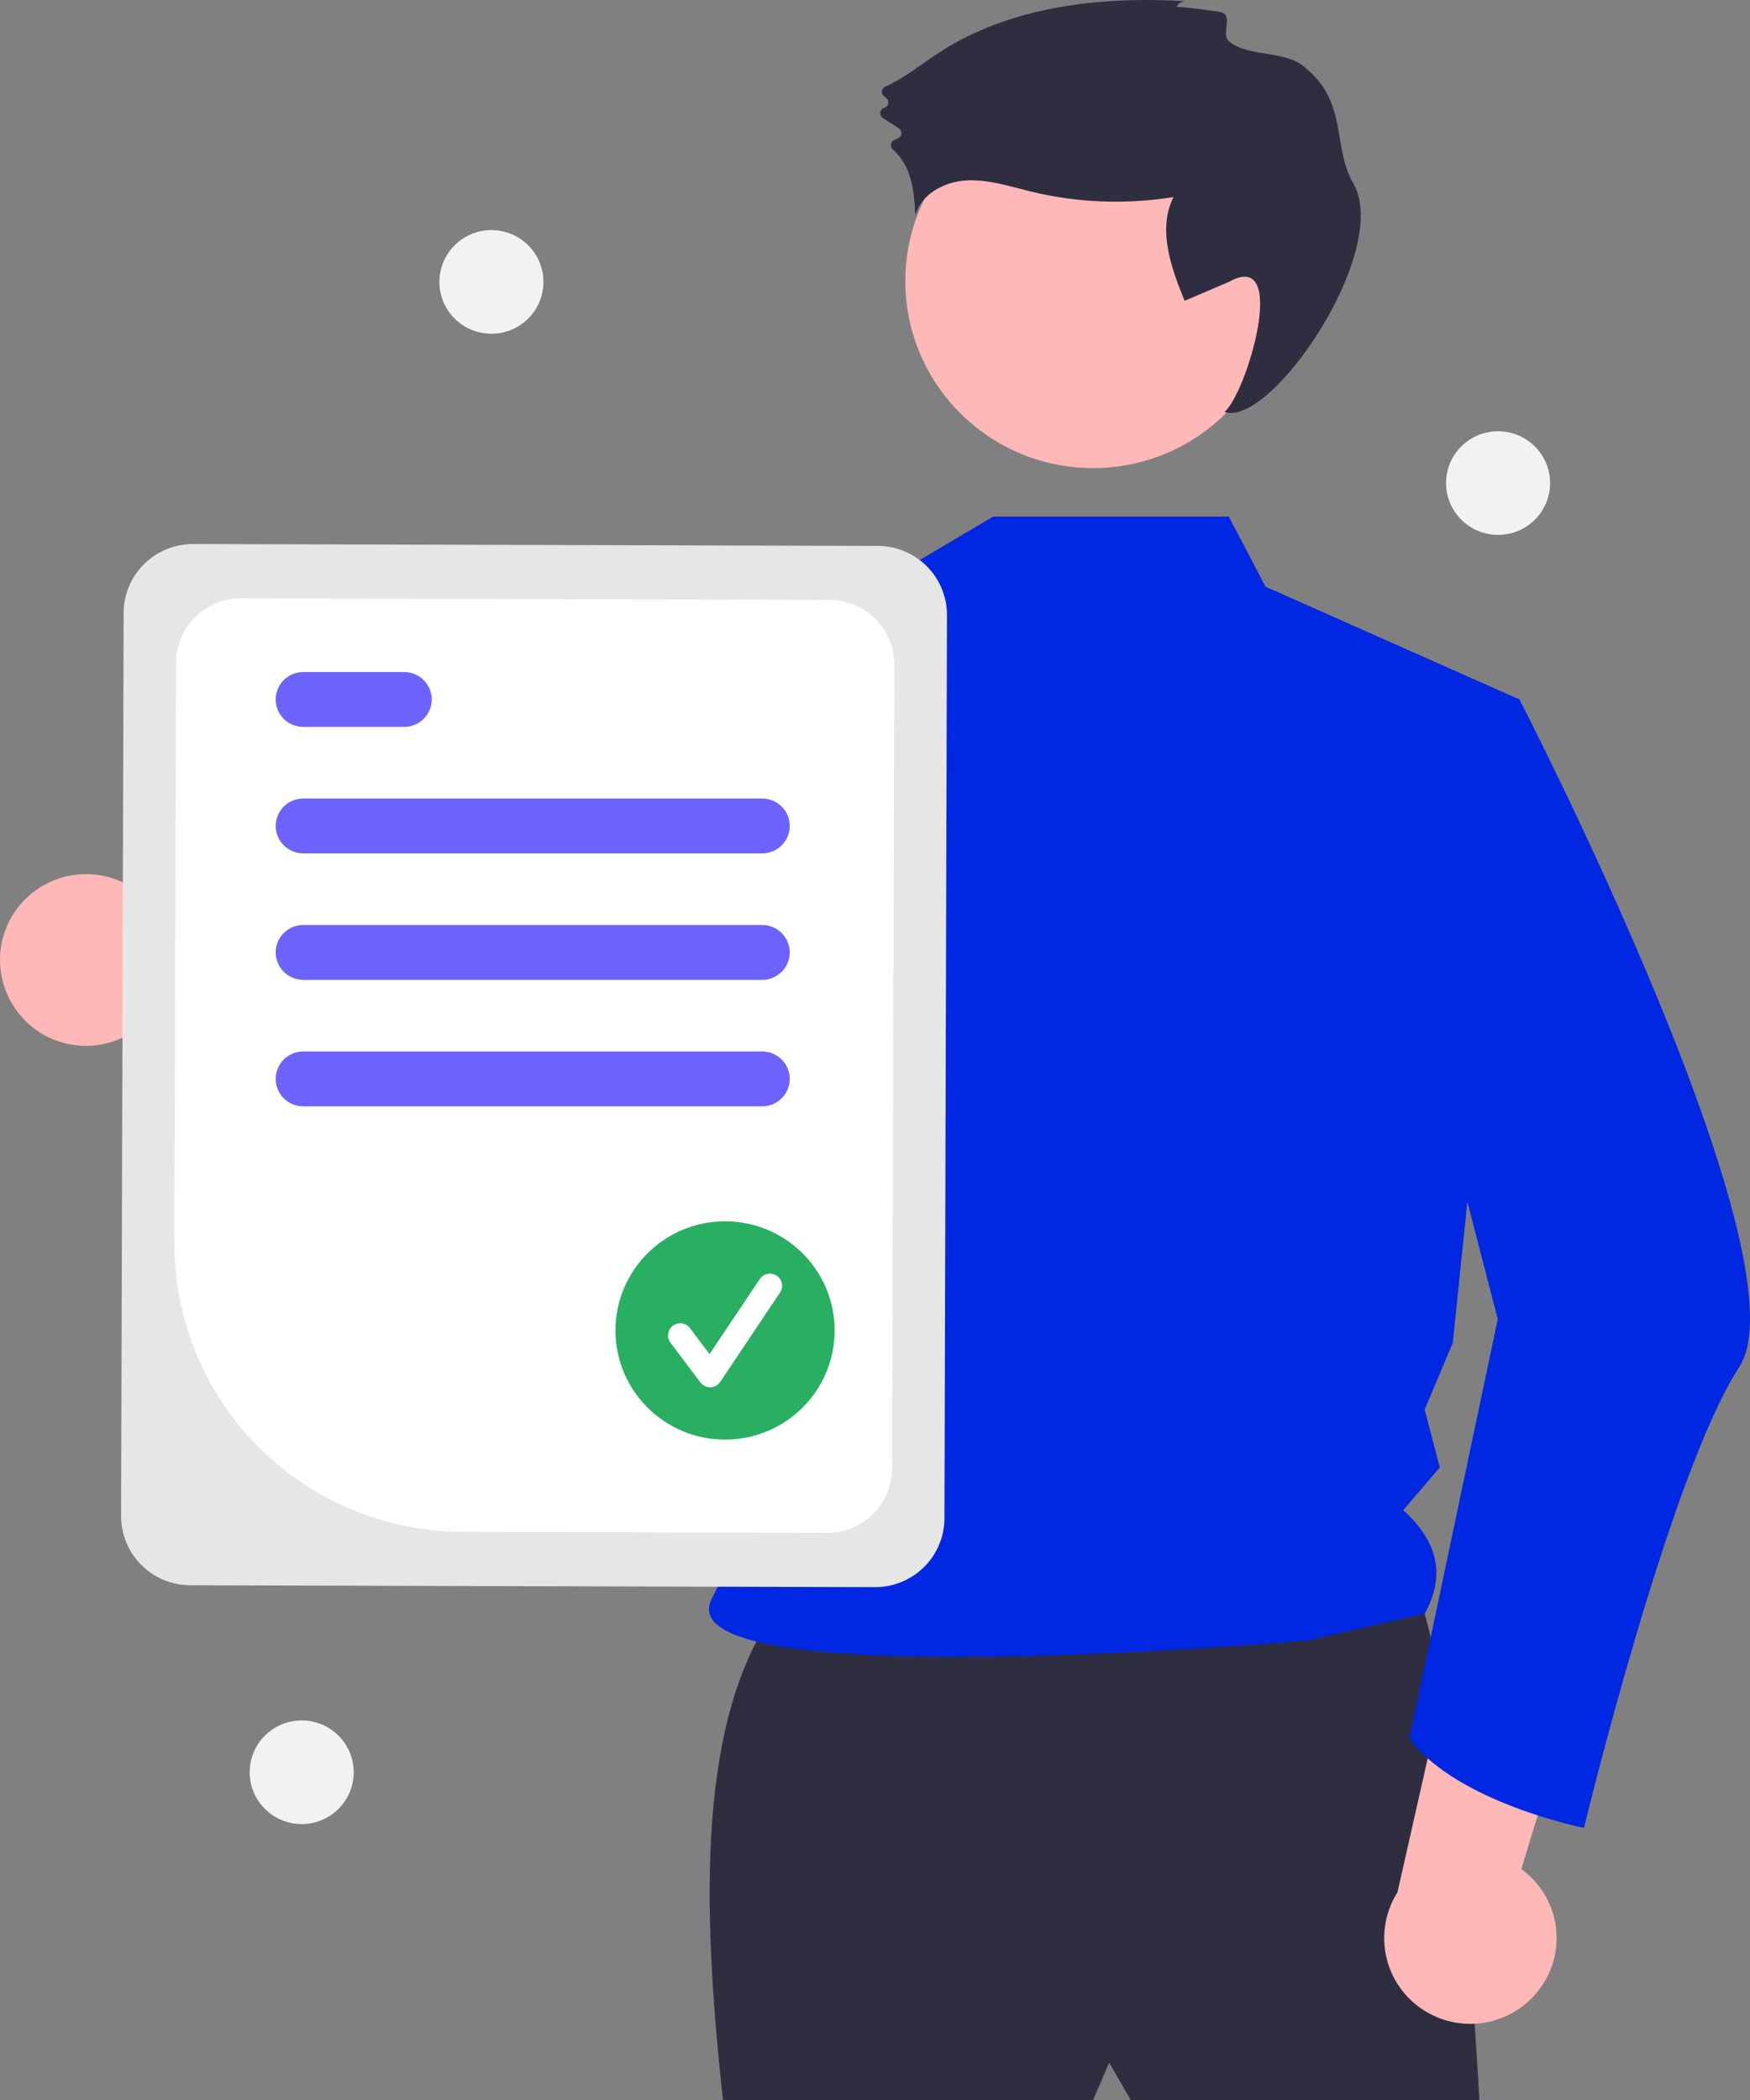 <svg width="170" height="204" viewBox="0 0 170 204" fill="none" xmlns="http://www.w3.org/2000/svg">
<rect x="0" y="0" width="170" height="204" fill="#808080" stroke="none"/>
<g clip-path="url(#clip0_758_4497)">
<path d="M1.215 97.57C1.84 98.609 2.686 99.499 3.693 100.178C4.7 100.856 5.845 101.306 7.046 101.496C8.246 101.686 9.474 101.612 10.643 101.278C11.812 100.944 12.893 100.359 13.81 99.564L39.449 114.211L38.493 98.942L14.293 87.374C12.85 85.928 10.925 85.059 8.882 84.932C6.838 84.805 4.82 85.43 3.207 86.686C1.595 87.943 0.502 89.745 0.135 91.751C-0.232 93.757 0.152 95.828 1.215 97.57Z" fill="#FFB8B8"/>
<path d="M75.441 156.245C67.836 166.848 68.108 184.586 70.23 204H106.187L107.751 200.366L109.835 204H143.709C143.709 204 141.103 154.688 136.413 153.131C131.723 151.573 75.441 156.245 75.441 156.245Z" fill="#2F2E41"/>
<path d="M106.188 45.47C116.261 45.47 124.427 37.336 124.427 27.303C124.427 17.269 116.261 9.135 106.188 9.135C96.114 9.135 87.948 17.269 87.948 27.303C87.948 37.336 96.114 45.47 106.188 45.47Z" fill="#FFB8B8"/>
<path d="M119.37 50.184L122.937 56.993L147.607 67.948L141.123 130.458L138.393 136.931L139.868 142.552L136.313 146.701C139.881 149.917 140.335 153.284 138.393 156.767L127.033 159.359C127.033 159.359 63.864 164.954 69.188 155.207C75.004 144.556 76.486 113.102 63.645 96.293C52.743 82.023 61.112 63.507 61.112 63.507L86.972 55.809L96.483 50.184L119.37 50.184Z" fill="#0027E1"/>
<path d="M114.285 0.69C114.371 0.509 114.509 0.358 114.681 0.256C114.854 0.154 115.053 0.106 115.253 0.118C106.903 -0.38 98.107 0.59 91.121 5.173C89.429 6.283 87.833 7.608 85.992 8.414C85.905 8.452 85.829 8.513 85.773 8.59C85.716 8.666 85.681 8.756 85.669 8.85C85.658 8.944 85.671 9.04 85.708 9.127C85.745 9.215 85.803 9.292 85.879 9.35L86.081 9.508C86.161 9.57 86.222 9.653 86.258 9.748C86.293 9.842 86.302 9.945 86.284 10.044C86.265 10.143 86.22 10.236 86.152 10.311C86.084 10.386 85.997 10.442 85.9 10.471C85.799 10.502 85.709 10.561 85.64 10.641C85.572 10.721 85.527 10.819 85.513 10.923C85.498 11.027 85.514 11.134 85.558 11.229C85.602 11.325 85.672 11.406 85.761 11.464L87.311 12.462C87.389 12.511 87.454 12.579 87.498 12.66C87.543 12.74 87.567 12.831 87.567 12.923C87.568 13.015 87.545 13.106 87.501 13.187C87.457 13.268 87.394 13.337 87.316 13.387C87.185 13.468 87.047 13.537 86.904 13.595C86.815 13.629 86.736 13.684 86.675 13.757C86.614 13.829 86.573 13.916 86.555 14.009C86.537 14.102 86.544 14.198 86.574 14.288C86.605 14.377 86.658 14.458 86.729 14.521C87.4 15.116 87.915 15.866 88.228 16.705C88.745 18.043 88.838 19.501 88.925 20.932C89.459 18.867 91.722 17.651 93.859 17.528C95.996 17.404 98.08 18.107 100.16 18.612C104.69 19.708 109.394 19.888 113.995 19.142C112.433 22.265 113.751 25.99 115.077 29.22L119.37 27.387C125.266 24.072 121.159 38.095 118.955 40.02C123.456 41.574 135.235 24.325 131.446 17.781C129.475 14.378 130.874 9.988 126.998 6.76C125.099 4.768 121.307 5.653 119.37 3.998C118.608 3.346 119.77 1.603 118.722 1.223C118.374 1.097 114.343 0.563 114.285 0.69Z" fill="#2F2E41"/>
<path d="M83.39 57.568C80.043 72.368 71.459 106.925 62.75 114.152C62.198 114.671 61.536 115.061 60.812 115.291C30.2 122.72 20.391 103.772 20.391 103.772C20.391 103.772 28.595 99.79 28.803 92.006L45.347 97.119L59.769 64.792L61.891 62.82L61.903 62.808L83.39 57.568Z" fill="#3F3D56"/>
<path d="M148.66 194.241C149.537 193.402 150.218 192.381 150.656 191.251C151.093 190.121 151.277 188.91 151.194 187.701C151.11 186.493 150.762 185.318 150.174 184.258C149.585 183.198 148.77 182.28 147.787 181.568L156.368 153.396L141.644 157.748L135.752 183.833C134.66 185.558 134.242 187.621 134.576 189.633C134.91 191.645 135.974 193.465 137.565 194.748C139.156 196.031 141.164 196.688 143.209 196.594C145.254 196.501 147.193 195.664 148.66 194.241Z" fill="#FFB8B8"/>
<path d="M140.806 66.372L147.607 67.948C147.607 67.948 175.721 122.432 168.946 132.814C162.172 143.195 153.872 177.566 153.872 177.566C153.872 177.566 141.597 175.135 136.907 168.906L145.496 128.142L136.637 93.883L140.806 66.372Z" fill="#0027E1"/>
<path d="M11.764 147.279L12.009 59.529C12.016 57.753 12.73 56.052 13.994 54.8C15.258 53.547 16.97 52.846 18.753 52.848L85.285 53.032C87.068 53.039 88.776 53.75 90.033 55.01C91.291 56.269 91.995 57.974 91.992 59.75L91.748 147.5C91.741 149.276 91.027 150.977 89.763 152.229C88.498 153.482 86.787 154.183 85.004 154.18L18.471 153.997C16.688 153.99 14.981 153.279 13.723 152.019C12.466 150.76 11.761 149.055 11.764 147.279Z" fill="#E6E6E6"/>
<path d="M16.942 120.789L17.099 64.375C17.105 62.712 17.774 61.119 18.958 59.946C20.142 58.773 21.745 58.116 23.415 58.119L80.594 58.277C82.264 58.283 83.863 58.949 85.04 60.128C86.218 61.308 86.878 62.904 86.875 64.568L86.658 142.654C86.651 144.317 85.983 145.91 84.799 147.083C83.614 148.256 82.011 148.913 80.341 148.91L44.92 148.812C37.482 148.783 30.359 145.817 25.113 140.563C19.868 135.31 16.929 128.198 16.942 120.789Z" fill="white"/>
<path d="M74.042 82.899H29.457C28.747 82.899 28.067 82.618 27.565 82.119C27.064 81.619 26.782 80.941 26.782 80.234C26.782 79.528 27.064 78.85 27.565 78.35C28.067 77.851 28.747 77.57 29.457 77.57H74.042C74.751 77.57 75.432 77.851 75.934 78.35C76.435 78.85 76.717 79.528 76.717 80.234C76.717 80.941 76.435 81.619 75.934 82.119C75.432 82.618 74.751 82.899 74.042 82.899Z" fill="#6C63FF"/>
<path d="M39.266 70.612H29.457C28.747 70.612 28.067 70.332 27.565 69.832C27.064 69.332 26.782 68.654 26.782 67.948C26.782 67.241 27.064 66.563 27.565 66.064C28.067 65.564 28.747 65.283 29.457 65.283H39.266C39.975 65.283 40.656 65.564 41.157 66.064C41.659 66.563 41.941 67.241 41.941 67.948C41.941 68.654 41.659 69.332 41.157 69.832C40.656 70.332 39.975 70.612 39.266 70.612Z" fill="#6C63FF"/>
<path d="M74.042 95.186H29.457C28.747 95.186 28.067 94.905 27.565 94.405C27.064 93.906 26.782 93.228 26.782 92.521C26.782 91.814 27.064 91.137 27.565 90.637C28.067 90.137 28.747 89.856 29.457 89.856H74.042C74.751 89.856 75.432 90.137 75.934 90.637C76.435 91.137 76.717 91.814 76.717 92.521C76.717 93.228 76.435 93.906 75.934 94.405C75.432 94.905 74.751 95.186 74.042 95.186Z" fill="#6C63FF"/>
<path d="M74.042 107.472H29.457C28.747 107.472 28.067 107.192 27.565 106.692C27.064 106.192 26.782 105.515 26.782 104.808C26.782 104.101 27.064 103.423 27.565 102.924C28.067 102.424 28.747 102.143 29.457 102.143H74.042C74.751 102.143 75.432 102.424 75.934 102.924C76.435 103.423 76.717 104.101 76.717 104.808C76.717 105.515 76.435 106.192 75.934 106.692C75.432 107.192 74.751 107.472 74.042 107.472Z" fill="#6C63FF"/>
<path d="M70.434 139.847C76.313 139.847 81.079 135.1 81.079 129.245C81.079 123.389 76.313 118.643 70.434 118.643C64.556 118.643 59.79 123.389 59.79 129.245C59.79 135.1 64.556 139.847 70.434 139.847Z" fill="#28AF61"/>
<path d="M68.982 134.763C68.799 134.763 68.617 134.72 68.453 134.638C68.288 134.557 68.145 134.438 68.035 134.291L65.131 130.434C65.038 130.311 64.97 130.17 64.931 130.019C64.892 129.869 64.884 129.713 64.906 129.56C64.927 129.406 64.98 129.258 65.059 129.125C65.138 128.992 65.243 128.875 65.367 128.782C65.492 128.689 65.633 128.622 65.784 128.583C65.935 128.545 66.092 128.536 66.246 128.558C66.4 128.58 66.548 128.632 66.682 128.711C66.816 128.791 66.933 128.895 67.026 129.019L68.926 131.542L73.805 124.252C73.891 124.122 74.002 124.011 74.131 123.925C74.26 123.838 74.406 123.778 74.558 123.747C74.711 123.716 74.868 123.716 75.021 123.746C75.174 123.776 75.32 123.836 75.449 123.922C75.579 124.008 75.69 124.119 75.777 124.248C75.863 124.377 75.923 124.521 75.954 124.674C75.984 124.826 75.984 124.982 75.953 125.135C75.923 125.287 75.862 125.431 75.775 125.56L69.968 134.238C69.863 134.395 69.721 134.524 69.556 134.616C69.39 134.707 69.205 134.757 69.015 134.763C69.004 134.763 68.993 134.763 68.982 134.763Z" fill="white"/>
<path d="M47.737 32.42C50.528 32.42 52.79 30.167 52.79 27.387C52.79 24.607 50.528 22.354 47.737 22.354C44.946 22.354 42.684 24.607 42.684 27.387C42.684 30.167 44.946 32.42 47.737 32.42Z" fill="#F2F2F2"/>
<path d="M29.308 177.196C32.099 177.196 34.361 174.942 34.361 172.162C34.361 169.383 32.099 167.129 29.308 167.129C26.518 167.129 24.255 169.383 24.255 172.162C24.255 174.942 26.518 177.196 29.308 177.196Z" fill="#F2F2F2"/>
<path d="M145.527 51.96C148.318 51.96 150.58 49.707 150.58 46.927C150.58 44.147 148.318 41.894 145.527 41.894C142.736 41.894 140.474 44.147 140.474 46.927C140.474 49.707 142.736 51.96 145.527 51.96Z" fill="#F2F2F2"/>
</g>
<defs>
<clipPath id="clip0_758_4497">
<rect width="170" height="204" fill="white"/>
</clipPath>
</defs>
</svg>
